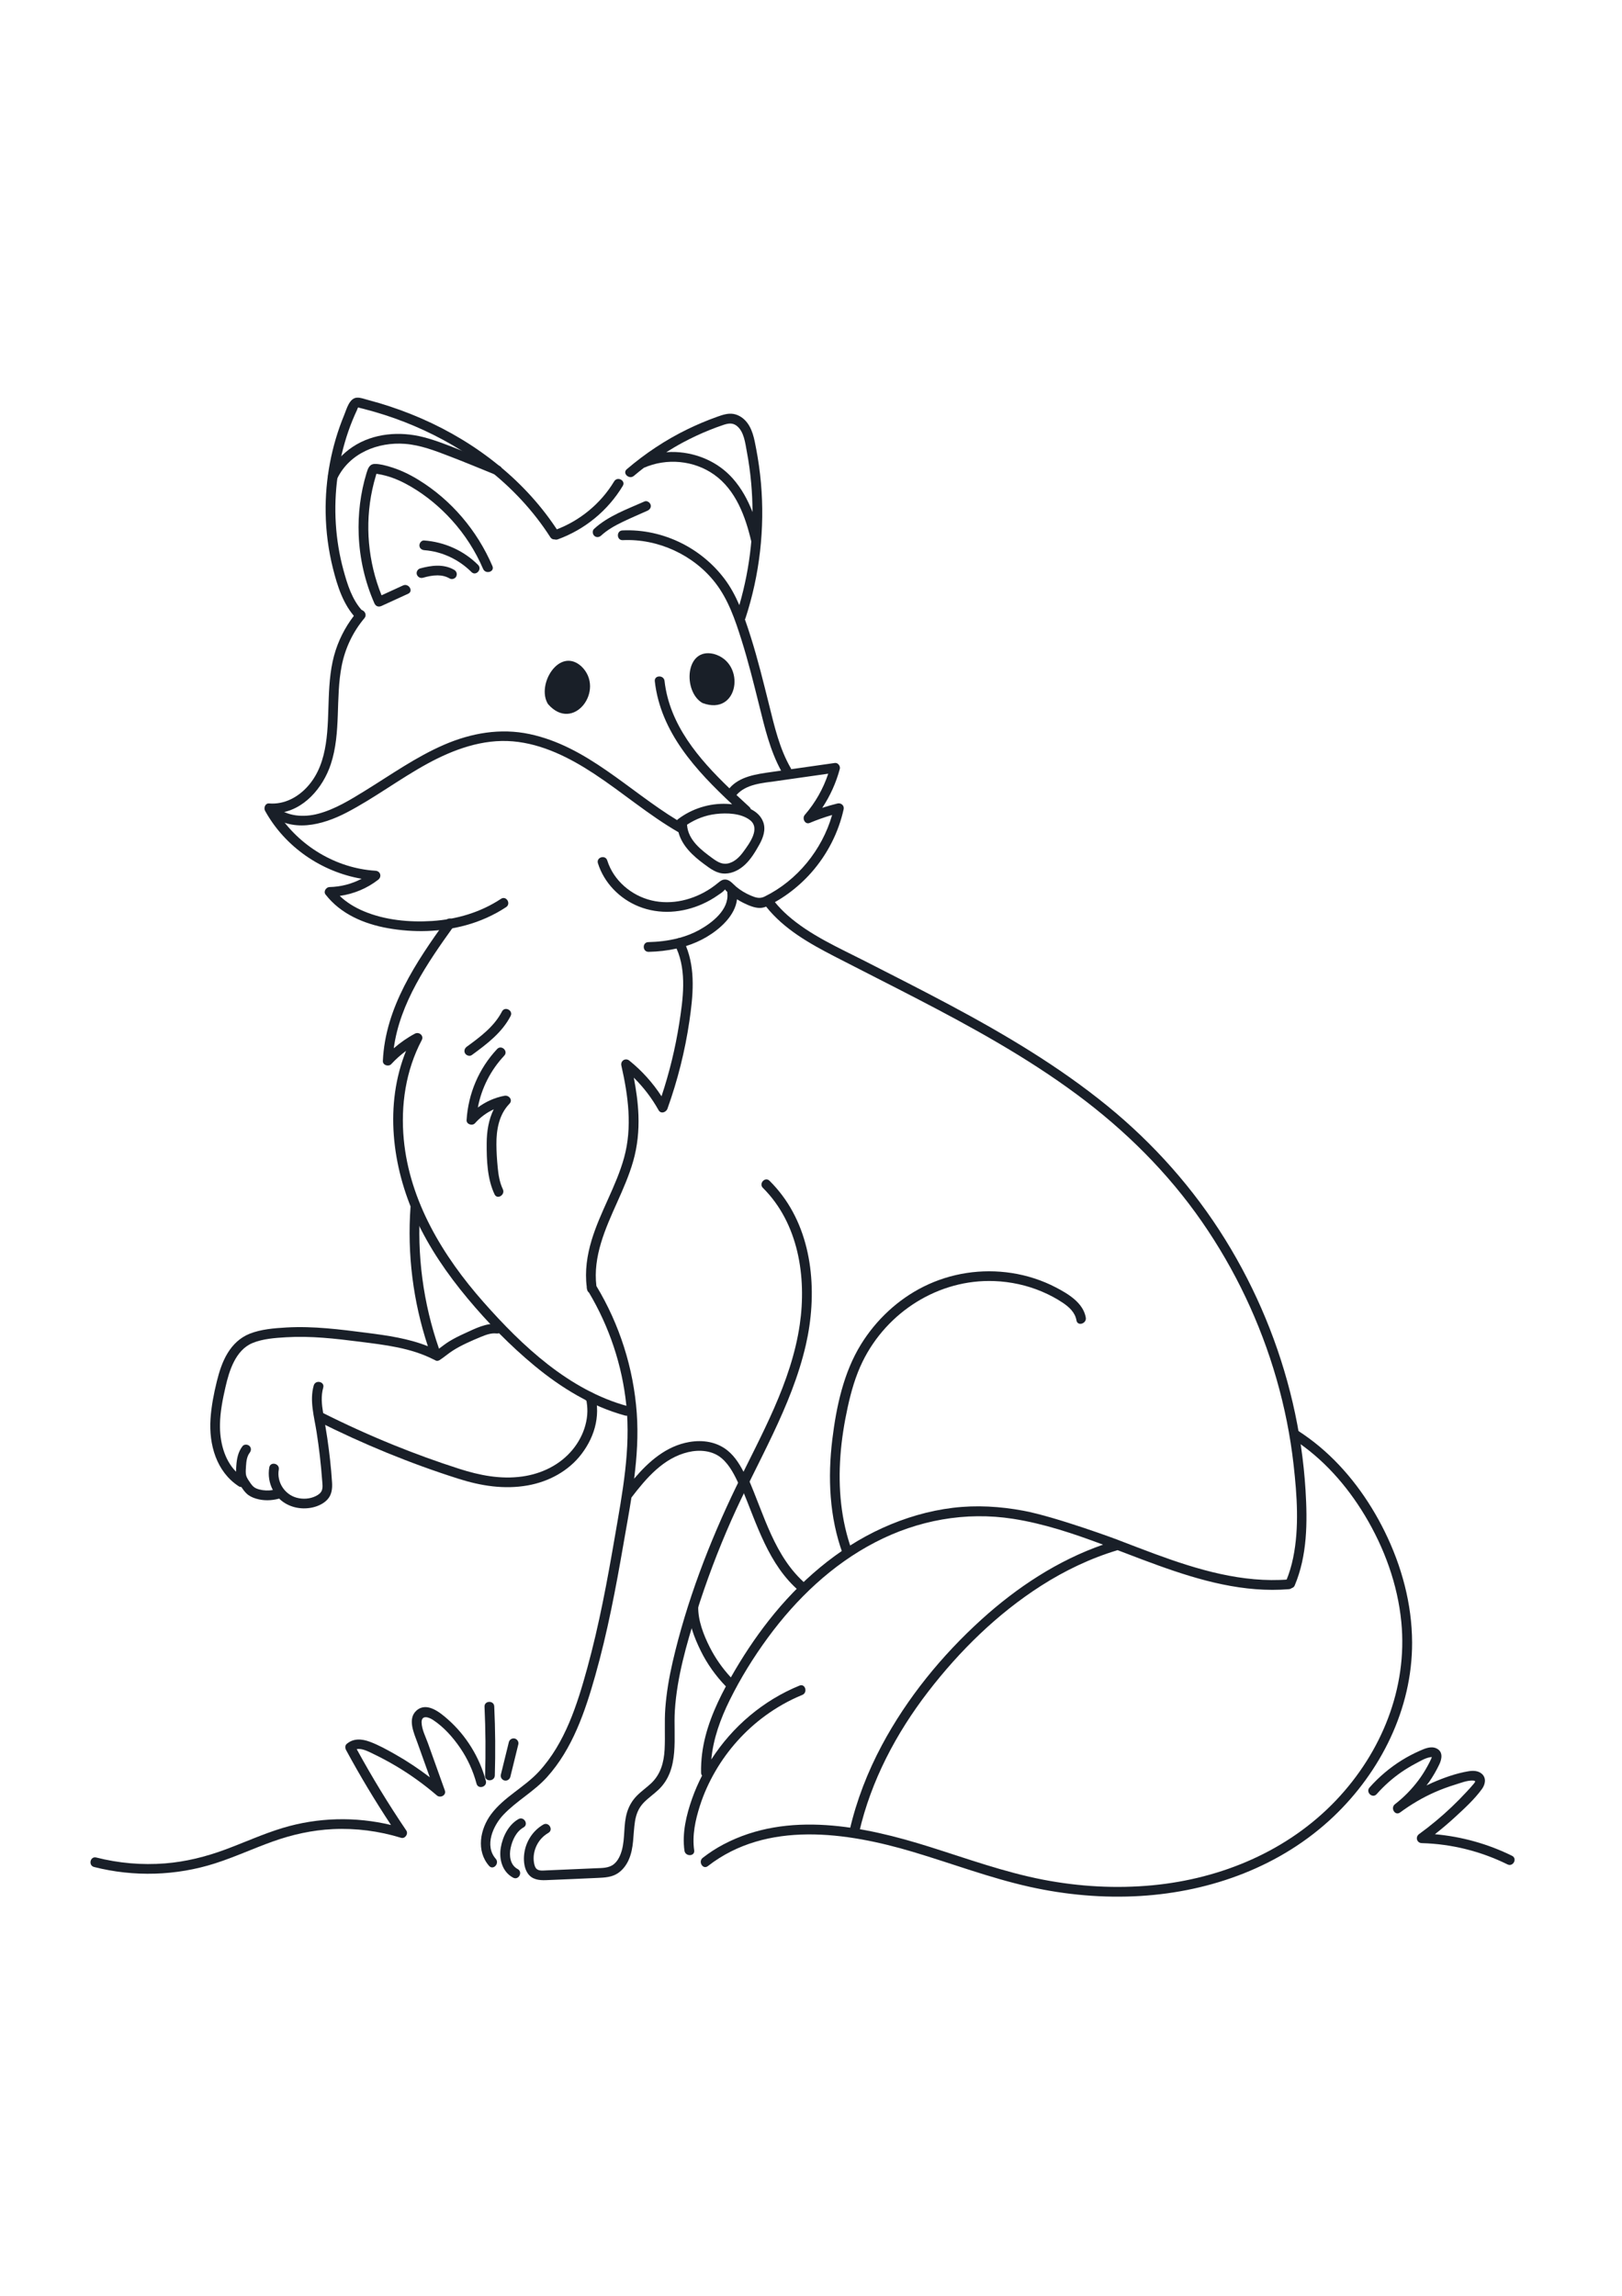 <?xml version="1.0" encoding="utf-8"?>
<!-- Generator: Adobe Illustrator 27.5.0, SVG Export Plug-In . SVG Version: 6.00 Build 0)  -->
<svg xmlns="http://www.w3.org/2000/svg" xmlns:xlink="http://www.w3.org/1999/xlink" viewBox="0 0 500 500" width="595" height="842" preserveAspectRatio="xMidYMid meet" data-scaled="true">
<g id="BACKGROUND">
	<rect style="fill:#FFFFFF;" width="500" height="500"/>
</g>
<g id="OBJECTS">
	<g>
		<path style="fill:#191F28;" d="M154.443,173.226c-6.315,4.172-13.689,6.344-21.213,6.83c-7.044,0.455-14.603-0.254-21.154-3.031
			c-2.696-1.143-5.242-2.675-7.35-4.696c4.296-0.611,8.403-2.298,11.848-4.98c1.203-0.937,0.712-2.681-0.838-2.777
			c-12.15-0.754-23.522-7.616-30.107-17.777c7.942-0.722,13.939-7.764,16.347-15.064c3.237-9.815,1.379-20.33,3.36-30.345
			c1.069-5.406,3.448-10.428,6.999-14.646c1.239-1.471-0.947-3.526-2.194-2.046c-2.961,3.516-5.217,7.519-6.653,11.887
			c-1.563,4.753-1.95,9.791-2.15,14.76c-0.365,9.046,0.046,19.735-6.301,27.02c-3.06,3.512-7.351,5.861-12.096,5.467
			c-1.201-0.1-1.714,1.401-1.226,2.285c6.129,11.093,17.366,18.812,29.765,20.932c-3.047,1.592-6.403,2.482-9.911,2.554
			c-1.042,0.021-1.931,1.373-1.226,2.285c4.67,6.037,11.88,9.08,19.231,10.391c7.919,1.412,16.24,1.218,24.016-0.905
			c4.399-1.201,8.618-3.072,12.424-5.587C157.625,174.718,156.056,172.16,154.443,173.226z"/>
		<path style="fill:#191F28;" d="M402.445,355.46c-0.557-9.076-1.899-18.111-3.96-26.967c-4.125-17.724-11.202-34.783-20.785-50.251
			c-9.724-15.695-22.074-29.575-36.38-41.23c-14.992-12.213-31.704-22.1-48.726-31.183c-8.576-4.576-17.251-8.962-25.908-13.381
			c-8.186-4.178-17.019-8.03-23.956-14.187c-1.394-1.237-2.688-2.575-3.861-4.018c0.017-0.01,0.035-0.02,0.053-0.03
			c1.408-0.791,2.769-1.667,4.074-2.619c2.617-1.911,5.036-4.103,7.174-6.539c4.857-5.537,8.311-12.248,9.893-19.446
			c0.251-1.141-0.812-2.032-1.895-1.767c-1.588,0.389-3.156,0.84-4.704,1.35c2.433-3.675,4.268-7.714,5.416-12.007
			c0.23-0.862-0.569-1.963-1.516-1.829l-13.458,1.915c-0.034-0.103-0.081-0.207-0.141-0.311c-3.466-5.994-5.017-12.819-6.679-19.475
			c-1.754-7.023-3.474-14.062-5.657-20.968c-0.568-1.795-1.158-3.605-1.797-5.401c0.065-0.106,0.122-0.221,0.165-0.352
			c4.379-13.396,6.016-27.684,4.77-41.724c-0.31-3.49-0.801-6.965-1.455-10.407c-0.591-3.111-1.145-6.546-3.452-8.904
			c-0.939-0.96-2.187-1.692-3.516-1.931c-1.749-0.315-3.454,0.293-5.078,0.869c-3.113,1.104-6.162,2.393-9.134,3.836
			c-6.754,3.281-13.015,7.454-18.722,12.325c-1.466,1.251,0.74,3.287,2.194,2.046c1.004-0.857,2.038-1.679,3.082-2.488
			c6.983-3.062,15.402-2.325,21.656,2.112c6.68,4.74,9.662,12.923,11.45,20.595c-0.049,0.556-0.096,1.112-0.154,1.667
			c-0.639,6.078-1.83,12.083-3.53,17.949c-1.242-2.868-2.71-5.625-4.595-8.116c-3.459-4.572-7.965-8.318-13.083-10.903
			c-5.667-2.862-12.014-4.298-18.363-4c-1.93,0.091-1.828,3.089,0.105,2.998c10.88-0.511,21.881,4.554,28.559,13.182
			c3.976,5.137,6.087,11.383,8.023,17.509c2.11,6.675,3.788,13.475,5.482,20.265c1.709,6.851,3.331,13.835,6.739,20.073
			l-3.061,0.436c-4.539,0.646-9.73,1.331-12.87,5.014c-9.515-9.148-18.467-19.607-19.995-33.09
			c-0.216-1.909-3.216-1.817-2.998,0.105c1.784,15.742,12.717,27.503,23.831,37.897c-0.554-0.057-1.096-0.096-1.613-0.118
			c-5.385-0.235-10.851,1.489-15.126,4.764c-0.093,0.071-0.168,0.151-0.238,0.231c-14.981-9.108-27.764-22.747-45.456-26.504
			c-8.967-1.904-17.957-0.332-26.293,3.264c-8.708,3.756-16.43,9.269-24.469,14.221c-4.505,2.775-9.205,5.68-14.36,7.058
			c-4.511,1.206-9.704,0.899-13.304-2.363c-1.43-1.295-3.48,0.895-2.046,2.194c6.913,6.263,16.638,3.684,24.027-0.163
			c8.631-4.492,16.409-10.426,24.946-15.083c8.046-4.389,17.054-7.684,26.356-6.886c9.079,0.779,17.503,5.046,25.008,9.973
			c8.828,5.796,16.85,12.756,26.027,18.03c0.001,0,0.001,0,0.001,0.001c1.088,4.154,4.432,7.267,7.876,9.8
			c1.999,1.469,3.961,3.016,6.574,2.946c2.314-0.062,4.452-1.221,6.103-2.781c1.817-1.717,3.191-4.012,4.396-6.183
			c1.145-2.063,2.039-4.542,1.191-6.882c-0.681-1.88-2.108-3.153-3.835-4.009c-0.069-0.228-0.199-0.452-0.419-0.653
			c-1.323-1.214-2.664-2.447-4.004-3.702c2.953-3.4,8.083-3.698,12.268-4.294c5.339-0.76,10.678-1.52,16.017-2.279
			c-1.551,4.668-4.003,8.984-7.237,12.715c-0.892,1.029,0.067,3.076,1.528,2.46c2.257-0.952,4.56-1.765,6.907-2.445
			c-3.098,10.753-10.727,20.172-20.806,25.14c-1.518,0.748-2.758,0.335-4.266-0.305c-1.62-0.688-3.148-1.593-4.498-2.725
			c-1.048-0.879-2.04-2.306-3.566-2.219c-0.801,0.045-1.379,0.507-1.97,0.991c-0.733,0.6-1.481,1.173-2.269,1.701
			c-5.316,3.557-12.037,5.263-18.339,3.737c-6.223-1.507-11.669-6.138-13.605-12.309c-0.579-1.845-3.452-0.982-2.874,0.862
			c1.899,6.054,6.694,10.943,12.55,13.306c6.404,2.583,13.54,2.036,19.77-0.789c1.6-0.725,3.132-1.586,4.571-2.595
			c0.68-0.477,1.534-0.979,2.081-1.606c0.283-0.325,0.128-0.328,0.408,0.021c0.146,0.182,0.324,0.351,0.51,0.513
			c-0.012,0.111-0.014,0.229,0,0.356c0.563,5.088-4.664,9.144-8.615,11.335c-1.928,1.068-3.969,1.856-6.071,2.437
			c-0.23,0-0.461,0.064-0.675,0.173c-2.933,0.742-5.973,1.09-9,1.156c-1.934,0.042-1.828,3.04,0.105,2.998
			c2.889-0.063,5.787-0.383,8.607-1.013c3.171,7.163,1.989,15.634,0.814,23.123c-1.193,7.607-3.027,15.101-5.452,22.406
			c-2.705-4.155-6.047-7.879-9.918-10.992c-1.176-0.946-2.796,0.045-2.46,1.528c2.109,9.313,3.424,18.987,0.85,28.348
			c-2.426,8.825-7.375,16.702-10.017,25.458c-1.405,4.657-2.13,9.564-1.502,14.408c-0.029,0.213-0.007,0.438,0.081,0.67
			c0.004,0.023,0.005,0.045,0.008,0.068c0.072,0.453,0.302,0.789,0.602,1.017c6.265,10.538,10.236,22.405,11.498,34.607
			c1.413,13.668-1.2,27.102-3.507,40.52c-2.34,13.61-4.849,27.216-8.511,40.542c-3.096,11.267-6.832,23.168-14.919,31.941
			c-4.46,4.839-10.741,7.807-14.709,13.109c-3.44,4.597-4.694,11.342-0.648,15.959c1.271,1.451,3.308-0.754,2.046-2.194
			c-3.563-4.065-0.8-10.229,2.365-13.564c4.08-4.299,9.41-7.139,13.408-11.559c7.901-8.737,11.785-20.278,14.93-31.41
			c3.736-13.222,6.292-26.738,8.636-40.265c0.836-4.824,1.733-9.669,2.495-14.532c4.57-5.966,9.853-12.194,17.492-13.994
			c3.492-0.823,7.482-0.52,10.308,1.879c2.591,2.199,4.083,5.409,5.508,8.421c0.165,0.35,0.401,0.561,0.664,0.668
			c4.721,11.298,8.223,23.734,17.86,31.942c1.465,1.248,3.519-0.939,2.046-2.194c-9.841-8.381-12.967-21.47-17.985-32.831
			c-0.184-0.417-0.49-0.682-0.835-0.826c-1.393-2.827-3.015-5.633-5.496-7.609c-3.328-2.65-7.593-3.277-11.708-2.57
			c-7.09,1.218-12.49,5.975-17.021,11.303c0.855-6.712,1.299-13.457,0.808-20.23c-1.002-13.804-5.295-27.298-12.443-39.147
			c-1.111-9.103,2.771-17.71,6.421-25.842c1.852-4.127,3.684-8.291,4.928-12.65c1.306-4.576,1.783-9.335,1.614-14.085
			c-0.14-3.911-0.69-7.792-1.431-11.635c2.998,2.958,5.561,6.311,7.634,10.018c0.707,1.265,2.337,0.673,2.742-0.456
			c3.132-8.747,5.412-17.788,6.758-26.982c1.122-7.665,1.94-15.836-1.044-23.134c2.228-0.701,4.381-1.634,6.411-2.841
			c4.091-2.434,8.748-6.559,9.315-11.579c0.626,0.398,1.269,0.769,1.932,1.094c1.532,0.75,3.411,1.597,5.152,1.578
			c0.64-0.007,1.273-0.168,1.89-0.406c5.505,6.946,13.33,11.335,21.101,15.354c8.491,4.391,17.037,8.674,25.522,13.076
			c16.979,8.808,33.833,18.085,49.225,29.501c14.808,10.982,27.947,23.973,38.47,39.143c10.234,14.754,18.023,31.168,22.988,48.423
			c2.501,8.691,4.291,17.583,5.296,26.572c1.048,9.379,1.771,19.294-0.139,28.602c-0.501,2.442-1.206,4.831-2.171,7.13
			c-0.741,1.765,1.91,3.175,2.659,1.39C403.005,375.562,403.05,365.332,402.445,355.46z M225.887,43.683
			c-4.455-5.035-10.907-7.864-17.586-8.151c-0.971-0.042-1.944-0.021-2.914,0.053c1.648-1.033,3.318-2.03,5.031-2.949
			c2.684-1.44,5.442-2.735,8.268-3.87c1.409-0.565,2.834-1.104,4.275-1.583c1.467-0.488,2.796-0.75,4.105,0.243
			c2.323,1.764,2.666,5.42,3.169,8.069c0.607,3.192,1.044,6.414,1.331,9.65c0.262,2.95,0.393,5.915,0.403,8.88
			C230.508,50.275,228.58,46.726,225.887,43.683z M231.155,148.937c3.377,2.576-0.16,7.247-1.975,9.744
			c-1.088,1.496-2.443,2.913-4.245,3.502c-2.04,0.667-3.557-0.195-5.182-1.373c-3.544-2.569-7.68-5.683-7.968-10.427
			c2.677-1.765,5.722-2.932,8.927-3.299C224.018,146.705,228.384,146.823,231.155,148.937z"/>
		<path style="fill:#191F28;" d="M189.318,44.574c-4.151,6.883-10.667,12.242-18.221,14.988c-1.811,0.658-0.955,3.535,0.862,2.874
			c8.344-3.034,15.434-8.869,20.018-16.472C192.974,44.311,190.314,42.923,189.318,44.574z"/>
		<path style="fill:#191F28;" d="M200.556,51.762c-0.209-0.698-1.124-1.338-1.868-1.006c-5.349,2.385-11.201,4.434-15.571,8.472
			c-0.596,0.551-0.487,1.597,0.074,2.12c0.63,0.588,1.523,0.478,2.12-0.074c1.894-1.75,4.171-3.025,6.48-4.144
			c2.552-1.237,5.169-2.346,7.758-3.501C200.289,53.3,200.809,52.607,200.556,51.762z"/>
		<path style="fill:#191F28;" d="M172.199,60.206c-10.066-15.701-25.272-27.591-42.278-35.006
			c-4.275-1.864-8.671-3.463-13.143-4.787c-1.116-0.33-2.237-0.643-3.363-0.939c-1.053-0.276-2.261-0.76-3.364-0.701
			c-2.375,0.127-3.205,3.54-3.945,5.331c-3.946,9.545-5.885,19.875-5.719,30.201c0.092,5.727,0.841,11.457,2.23,17.013
			c1.366,5.465,3.162,11.207,7.095,15.398c1.322,1.409,3.362-0.791,2.046-2.194c-3.214-3.425-4.676-8.171-5.885-12.606
			c-1.271-4.664-2.054-9.445-2.353-14.269c-0.598-9.64,0.707-19.354,3.854-28.488c0.777-2.255,1.685-4.465,2.696-6.625
			c0.094-0.201,0.171-0.6,0.345-0.72c0.227-0.156-0.096-0.021,0.275,0.066c0.503,0.117,1.004,0.247,1.504,0.375
			c1.064,0.273,2.125,0.562,3.181,0.867c4.235,1.222,8.391,2.696,12.444,4.429c7.893,3.374,15.421,7.68,22.204,12.95
			c7.67,5.959,14.375,13.092,19.621,21.276C170.685,63.404,173.242,61.833,172.199,60.206z"/>
		<path style="fill:#191F28;" d="M147.372,70.316c-4.446-4.447-10.388-7.07-16.64-7.532c-0.809-0.06-1.473,0.804-1.447,1.552
			c0.031,0.883,0.741,1.387,1.551,1.447c5.453,0.403,10.636,2.875,14.489,6.728C146.692,73.877,148.736,71.68,147.372,70.316z"/>
		<path style="fill:#191F28;" d="M140.01,71.846c-3.221-1.89-7.072-1.393-10.503-0.441c-0.757,0.21-1.268,1.114-1.006,1.868
			c0.271,0.782,1.06,1.23,1.868,1.006c1.534-0.425,2.941-0.744,4.53-0.739c1.307,0.004,2.553,0.281,3.722,0.966
			c0.678,0.397,1.693,0.074,2.025-0.635C141.003,73.105,140.736,72.272,140.01,71.846z"/>
		<path style="fill:#191F28;" d="M151.798,70.687c-4.702-10.964-12.673-20.389-22.869-26.631c-2.707-1.657-5.59-3.039-8.637-3.949
			c-1.448-0.433-3.091-0.887-4.616-0.909c-1.787-0.026-2.235,1.321-2.689,2.808c-1.875,6.15-2.668,12.651-2.414,19.073
			c0.286,7.235,1.912,14.405,4.823,21.035c0.424,0.966,1.267,1.285,2.223,0.847c2.73-1.251,5.46-2.502,8.19-3.753
			c1.754-0.804,0.162-3.351-1.572-2.556c-2.206,1.011-4.413,2.022-6.619,3.033c-4.153-10.298-5.201-21.722-2.854-32.598
			c0.306-1.418,0.669-2.824,1.086-4.213c0.052-0.171,0.101-0.429,0.17-0.632c0.151,0.021,0.302,0.042,0.452,0.067
			c0.783,0.126,1.559,0.292,2.327,0.492c2.822,0.738,5.484,1.992,7.992,3.466c4.643,2.728,8.832,6.229,12.447,10.213
			c4.024,4.434,7.324,9.565,9.685,15.068C149.677,73.307,152.558,72.46,151.798,70.687z"/>
		<path style="fill:#191F28;" d="M153.859,39.761c-3.94-1.6-7.873-3.22-11.83-4.778c-3.773-1.485-7.59-3.041-11.524-4.048
			c-7.26-1.859-15.383-1.232-21.741,2.969c-3.176,2.099-5.804,4.974-7.47,8.405c-0.841,1.732,1.813,3.133,2.66,1.39
			c3.808-7.84,12.527-11.33,20.896-10.688c4.769,0.366,9.3,2.128,13.725,3.829c4.659,1.79,9.271,3.704,13.896,5.582
			C154.241,43.14,155.653,40.489,153.859,39.761z"/>
		<path style="fill:#191F28;" d="M193.352,329.55c-17.922-4.913-32.346-18.488-44.347-32.081
			c-12.444-14.094-22.745-31.036-24.54-50.115c-0.987-10.499,0.599-21.222,5.551-30.603c0.722-1.368-0.851-2.646-2.116-1.973
			c-2.345,1.249-4.516,2.779-6.518,4.51c1.88-13.968,10.334-26.251,18.386-37.472c0.476-0.663,0.567-1.51-0.074-2.12
			c-0.529-0.504-1.648-0.584-2.12,0.074c-9.292,12.949-18.814,26.96-19.552,43.419c-0.06,1.33,1.761,1.877,2.596,0.971
			c1.396-1.516,2.923-2.867,4.553-4.083c-6.693,16.572-4.366,35.631,2.992,51.697c4.101,8.954,9.717,17.111,16.014,24.652
			c6.226,7.456,13.103,14.513,20.595,20.705c8.254,6.822,17.527,12.496,27.919,15.345
			C194.555,332.987,195.214,330.06,193.352,329.55z"/>
		<path style="fill:#191F28;" d="M241.121,264.6c-1.19-1.583-2.492-3.078-3.896-4.474c-1.37-1.362-3.415,0.834-2.046,2.194
			c10.938,10.868,13.516,27.44,11.353,42.17c-2.628,17.898-11.882,33.94-19.635,49.992c-8.297,17.177-15.251,35.339-19.55,53.953
			c-1.086,4.702-1.897,9.465-2.258,14.28c-0.318,4.237,0.012,8.475-0.219,12.711c-0.216,3.977-1.235,7.687-4.231,10.462
			c-1.433,1.328-3.054,2.447-4.414,3.856c-1.372,1.422-2.336,3.094-2.918,4.98c-1.171,3.793-0.564,7.859-1.601,11.675
			c-0.429,1.577-1.155,3.233-2.442,4.301c-1.566,1.299-3.68,1.211-5.599,1.294c-5.076,0.219-10.151,0.447-15.227,0.658
			c-0.881,0.037-2.038,0.205-2.824-0.301c-0.688-0.443-0.908-1.425-1.025-2.176c-0.281-1.805,0.076-3.684,0.891-5.307
			c0.804-1.601,2.015-2.873,3.56-3.774c1.672-0.974,0.095-3.527-1.572-2.556c-3.439,2.004-5.641,5.664-5.933,9.619
			c-0.135,1.83,0.112,3.955,1.2,5.487c1.316,1.854,3.448,2.095,5.557,2.016c5.326-0.198,10.651-0.458,15.976-0.69
			c2.115-0.092,4.283-0.205,6.115-1.389c1.502-0.971,2.634-2.454,3.371-4.068c1.749-3.825,1.342-7.932,1.992-11.979
			c0.354-2.201,1.11-4.123,2.672-5.744c1.402-1.455,3.085-2.6,4.552-3.984c6.691-6.312,4.534-16.279,5.066-24.483
			c0.663-10.241,3.571-20.292,6.635-30.036c3.054-9.715,6.655-19.252,10.778-28.564c7.909-17.861,18.559-34.822,22.969-54.046
			C251.929,295.38,250.839,277.526,241.121,264.6z"/>
		<path style="fill:#191F28;" d="M159.809,456.848c-3.075,1.757-4.85,5.37-5.43,8.759c-0.608,3.553,0.429,7.489,3.799,9.287
			c1.702,0.908,3.098-1.748,1.39-2.66c-2.34-1.249-2.667-4.17-2.154-6.518c0.535-2.448,1.714-5.024,3.968-6.311
			C163.061,458.444,161.482,455.892,159.809,456.848z"/>
		<path style="fill:#191F28;" d="M184.03,329.837c-0.096-1.542-0.154-3.834-1.772-4.574c-1.7-0.778-3.068,1.709-1.515,2.586
			c0.04,0.155,0.081,0.31,0.107,0.468c0.066,0.355,0.106,0.717,0.14,1.077c0.057,0.606,0.081,1.214,0.074,1.822
			c-0.016,1.454-0.251,2.894-0.633,4.295c-0.739,2.711-2.115,5.27-3.893,7.439c-3.882,4.735-9.564,7.482-15.578,8.314
			c-6.638,0.919-13.06-0.348-19.372-2.367c-6.823-2.182-13.56-4.635-20.199-7.324c-7.494-3.036-14.859-6.383-22.082-10.017
			c-1.721-0.866-3.121,1.789-1.39,2.66c13.983,7.034,28.526,13.023,43.452,17.749c6.94,2.197,14.073,3.328,21.312,2.04
			c6.49-1.154,12.617-4.432,16.628-9.742c2.087-2.763,3.652-5.929,4.346-9.336C183.994,333.263,184.136,331.534,184.03,329.837z"/>
		<path style="fill:#191F28;" d="M153.672,304.25c-3.74-0.431-7.242,1.452-10.552,2.956c-1.593,0.724-3.165,1.502-4.657,2.418
			c-1.099,0.675-2.101,1.48-3.135,2.243c-4.887-14.04-6.858-28.95-5.78-43.788c0.14-1.926-2.859-1.804-2.998,0.105
			c-1.054,14.493,0.785,29.139,5.349,42.926c-5.972-2.386-12.414-3.303-18.785-4.12c-8.199-1.051-16.48-2.125-24.762-1.657
			c-3.76,0.213-7.906,0.529-11.433,1.944c-2.927,1.174-5.164,3.331-6.785,6.006c-1.606,2.652-2.563,5.693-3.301,8.687
			c-0.936,3.797-1.687,7.672-1.944,11.578c-0.517,7.835,1.799,16.22,8.685,20.709c0.284,0.185,0.56,0.25,0.814,0.234
			c0.481,0.718,0.998,1.435,1.62,2.024c0.828,0.785,1.864,1.254,2.945,1.577c2.253,0.673,4.697,0.618,6.957,0.021
			c0.053-0.014,0.095-0.036,0.144-0.054c0.052,0.051,0.096,0.109,0.149,0.159c2.675,2.512,6.537,3.359,10.076,2.594
			c1.718-0.372,3.517-1.192,4.705-2.522c1.312-1.47,1.488-3.354,1.369-5.24c-0.288-4.574-0.812-9.142-1.473-13.677
			c-0.377-2.587-0.844-5.156-1.276-7.733c-0.436-2.597-0.697-5.208,0.033-7.775c0.528-1.858-2.4-2.515-2.927-0.659
			c-1.341,4.717,0.148,9.659,0.883,14.356c0.774,4.944,1.35,9.921,1.714,14.913c0.074,1.018,0.286,2.243-0.156,3.207
			c-0.343,0.75-1.068,1.241-1.782,1.599c-1.806,0.904-3.962,1.041-5.898,0.523c-3.758-1.004-6.213-4.853-5.535-8.687
			c0.335-1.894-2.59-2.568-2.927-0.659c-0.423,2.393-0.012,4.851,1.098,6.967c-1.378,0.229-2.78,0.188-4.146-0.165
			c-0.698-0.18-1.377-0.437-1.908-0.94c-0.569-0.539-1-1.229-1.428-1.88c-0.409-0.623-0.763-1.243-0.837-1.997
			c-0.078-0.803-0.002-1.634,0.048-2.437c0.085-1.366,0.257-2.933,1.121-4.051c0.496-0.641,0.558-1.531-0.074-2.12
			c-0.551-0.514-1.622-0.571-2.12,0.074c-1.361,1.76-1.76,3.807-1.911,5.981c-0.044,0.625-0.089,1.263-0.088,1.897
			c-3.721-3.762-5.052-9.454-4.953-14.656c0.073-3.87,0.836-7.706,1.701-11.466c0.613-2.665,1.353-5.325,2.601-7.77
			c1.254-2.459,3.066-4.654,5.666-5.746c3.204-1.345,7.005-1.599,10.438-1.806c7.556-0.456,15.102,0.411,22.587,1.362
			c7.81,0.992,15.859,1.879,22.956,5.535c0.052,0.027,0.108,0.033,0.162,0.052c0.428,0.343,1.024,0.454,1.628,0.068
			c1.362-0.87,2.57-1.955,3.928-2.833c1.377-0.891,2.833-1.653,4.315-2.353c1.474-0.696,2.975-1.346,4.484-1.962
			c1.484-0.605,3.101-1.226,4.733-1.038c0.803,0.092,1.602-0.284,1.793-1.134C154.969,305.318,154.481,304.343,153.672,304.25z"/>
		<path style="fill:#191F28;" d="M154.738,207.951c-2.387,4.632-6.703,7.823-10.864,10.864c-0.653,0.477-0.941,1.336-0.492,2.064
			c0.399,0.648,1.407,0.973,2.064,0.492c4.575-3.344,9.297-6.88,11.952-12.031C158.28,207.627,155.625,206.229,154.738,207.951z"/>
		<path style="fill:#191F28;" d="M155.52,233.92c-2.994,0.558-5.796,1.822-8.218,3.622c1.118-5.964,3.963-11.544,8.138-15.98
			c1.323-1.406-0.869-3.454-2.194-2.046c-5.616,5.969-8.907,13.727-9.416,21.893c-0.082,1.32,1.78,1.889,2.596,0.971
			c1.64-1.844,3.591-3.277,5.77-4.27c-1.595,3.183-2.152,6.855-2.17,10.447c-0.027,5.192,0.17,10.978,2.426,15.74
			c0.827,1.745,3.374,0.155,2.556-1.572c-0.999-2.109-1.374-4.441-1.59-6.745c-0.22-2.342-0.38-4.707-0.394-7.06
			c-0.027-4.498,0.776-9.196,4.023-12.539C158.172,235.223,156.882,233.667,155.52,233.92z"/>
		<path style="fill:#191F28;" d="M334.706,302.28c-0.785-4.55-5.411-7.303-9.165-9.266c-4.258-2.226-8.917-3.733-13.664-4.463
			c-9.27-1.425-18.783,0.007-27.179,4.195c-7.922,3.952-14.626,10.243-19.273,17.759c-5.396,8.727-7.623,19.247-8.852,29.317
			c-1.44,11.798-0.909,23.952,3.194,35.199c0.66,1.81,3.537,0.954,2.874-0.862c-3.42-9.372-4.296-19.385-3.572-29.291
			c0.368-5.034,1.166-10.038,2.243-14.968c1.054-4.825,2.414-9.611,4.593-14.059c7.507-15.327,23.454-25.467,40.622-24.812
			c5.021,0.192,10.056,1.283,14.682,3.252c2.233,0.95,4.411,2.09,6.426,3.444c1.969,1.323,3.777,2.986,4.196,5.417
			C332.16,305.044,335.03,304.16,334.706,302.28z"/>
		<path style="fill:#191F28;" d="M179.197,101.565c-6.795-6.105-13.959,5.683-10.279,11.628
			C176.769,122.255,186.772,108.775,179.197,101.565z"/>
		<path style="fill:#191F28;" d="M220.017,97.754c-8.886-2.116-9.547,11.662-3.473,15.126
			C227.77,117.089,230.116,100.467,220.017,97.754z"/>
		<path style="fill:#191F28;" d="M426.833,368.188c-4.879-9.893-11.614-19.076-20.1-26.176c-2.091-1.749-4.294-3.36-6.579-4.845
			c-1.616-1.05-3,1.613-1.39,2.66c9.082,5.903,16.396,14.192,21.959,23.429c6.01,9.978,10.127,21.254,11.255,32.884
			c1.976,20.381-6.139,40.172-20.089,54.867c-14.822,15.615-35.337,24.206-56.591,26.23c-11.247,1.071-22.625,0.423-33.712-1.716
			c-11.948-2.306-23.407-6.473-34.986-10.115c-20.308-6.388-43.683-11.243-63.574-0.77c-2.253,1.186-4.386,2.575-6.395,4.139
			c-1.509,1.175,0.05,3.741,1.572,2.556c18.135-14.121,42.837-10.466,63.278-4.368c11.965,3.57,23.682,8.023,35.889,10.745
			c11.186,2.494,22.754,3.521,34.2,2.826c21.904-1.331,43.386-9.177,59.445-24.414c14.636-13.887,24.337-33.288,24.282-53.678
			C435.266,390.552,432.074,378.813,426.833,368.188z"/>
		<path style="fill:#191F28;" d="M397.215,382.991c-14.208,1.128-28.023-3.009-41.208-7.866c-3.523-1.298-7.036-2.657-10.557-4.003
			c-0.195-0.148-19.911-7.441-29.997-9.32c-7.136-1.33-14.442-1.773-21.661-0.899c-7.544,0.913-14.852,3.084-21.763,6.222
			c-13.911,6.316-25.684,16.58-35.069,28.532c-4.335,5.521-8.209,11.41-11.666,17.52c-2.602-2.807-4.808-5.948-6.532-9.372
			c-1.88-3.734-3.613-8.181-3.528-12.414c0.039-1.934-2.959-1.821-2.998,0.105c-0.094,4.638,1.776,9.425,3.794,13.529
			c1.978,4.023,4.616,7.691,7.725,10.916c-3.469,6.478-6.403,13.421-7.324,20.748c-0.244,1.945-0.355,3.9-0.316,5.861
			c0.007,0.368,0.123,0.661,0.304,0.883c-1.164,2.277-2.199,4.624-3.055,7.048c-1.799,5.093-3.144,10.68-2.373,16.097
			c0.27,1.894,3.271,1.808,2.998-0.105c-0.663-4.655,0.356-9.323,1.77-13.751c1.182-3.703,2.805-7.266,4.756-10.627
			c3.865-6.658,9.136-12.548,15.353-17.093c3.54-2.587,7.378-4.767,11.438-6.425c1.776-0.725,0.926-3.604-0.862-2.874
			c-11.2,4.572-20.702,12.663-27.178,22.767c0.593-6.405,2.834-12.558,5.686-18.323c3.327-6.726,7.326-13.192,11.766-19.238
			c8.799-11.98,19.769-22.468,33.032-29.356c13.14-6.825,27.866-9.54,42.526-7.254c9.556,1.49,18.71,4.583,27.752,7.964
			c-13.987,4.874-26.558,13.168-37.507,23.095c-12.197,11.058-22.897,24.163-30.669,38.705c-4.404,8.24-7.819,17.021-9.922,26.13
			c-0.434,1.881,2.492,2.546,2.927,0.659c3.65-15.809,11.363-30.415,21.217-43.223c9.709-12.619,21.383-24.078,34.827-32.68
			c7.349-4.702,15.248-8.477,23.608-10.989c2.557,0.976,5.108,1.958,7.661,2.916c12.85,4.822,26.162,9.304,40.043,9.32
			c1.705,0.002,3.407-0.071,5.106-0.206C399.241,385.837,399.145,382.838,397.215,382.991z"/>
	</g>
	<g>
		<path style="fill:#191F28;" d="M149.771,445.062c-1.948-7.264-6.034-13.932-11.673-18.92c-2.407-2.129-6.515-5.545-9.682-2.777
			c-2.931,2.561-0.764,7.075,0.282,9.996c1.265,3.532,2.529,7.064,3.794,10.595c-3.397-2.595-6.958-4.975-10.68-7.078
			c-2.514-1.42-5.118-2.878-7.832-3.879c-2.469-0.911-5.051-1.113-7.142,0.706c-0.511,0.444-0.472,1.27-0.181,1.809
			c4.278,7.92,8.921,15.634,13.875,23.148c-10.961-2.639-22.576-2.353-33.386,0.909c-6.058,1.828-11.818,4.478-17.745,6.667
			c-5.986,2.211-12.139,3.754-18.512,4.258c-7.132,0.564-14.285-0.059-21.217-1.816c-1.872-0.475-2.534,2.452-0.659,2.927
			c12.252,3.106,25.281,2.728,37.321-1.131c6.024-1.931,11.775-4.597,17.729-6.723c5.997-2.142,12.171-3.519,18.543-3.822
			c7.119-0.339,14.222,0.585,21.032,2.678c1.228,0.377,2.307-1.217,1.608-2.25c-5.494-8.107-10.584-16.478-15.281-25.07
			c1.595-0.366,3.749,0.807,4.989,1.4c2.385,1.14,4.72,2.385,6.996,3.73c4.506,2.662,8.749,5.723,12.722,9.129
			c1.067,0.915,2.987-0.055,2.46-1.528c-1.74-4.86-3.48-9.721-5.221-14.582c-0.713-1.993-1.909-4.243-1.945-6.401
			c-0.039-2.315,2.113-1.677,3.502-0.769c3.317,2.168,6.188,5.404,8.401,8.654c2.292,3.366,3.976,7.067,5.03,11
			C147.399,447.794,150.271,446.925,149.771,445.062z"/>
		<path style="fill:#191F28;" d="M152.356,422.113c-0.09-1.93-3.088-1.828-2.998,0.105c0.329,7.087,0.388,14.182,0.177,21.274
			c-0.057,1.934,2.941,1.819,2.998-0.105C152.745,436.295,152.686,429.2,152.356,422.113z"/>
		<path style="fill:#191F28;" d="M158.646,432.005c-0.805-0.181-1.599,0.345-1.793,1.134c-0.821,3.339-1.642,6.678-2.463,10.017
			c-0.193,0.786,0.355,1.618,1.134,1.793c0.805,0.181,1.599-0.345,1.793-1.134c0.821-3.339,1.642-6.678,2.463-10.017
			C159.973,433.012,159.425,432.18,158.646,432.005z"/>
		<path style="fill:#191F28;" d="M466.095,468.15c-7.456-3.679-15.513-5.912-23.767-6.646c2.095-1.649,4.135-3.368,6.098-5.173
			c2.921-2.685,6.076-5.549,8.411-8.775c0.991-1.369,1.402-3.278,0.049-4.581c-1.103-1.063-2.755-1.12-4.182-0.883
			c-3.812,0.635-7.611,1.991-11.143,3.528c-0.617,0.269-1.219,0.566-1.826,0.854c0.292-0.394,0.601-0.772,0.88-1.178
			c1.165-1.695,2.209-3.484,3.085-5.346c0.802-1.706,1.173-3.895-0.877-4.884c-1.71-0.825-3.647,0.052-5.221,0.751
			c-1.872,0.831-3.688,1.775-5.429,2.854c-3.721,2.305-7.097,5.169-10.003,8.44c-1.28,1.441,0.909,3.493,2.194,2.046
			c2.281-2.568,4.83-4.861,7.661-6.808c1.41-0.969,2.879-1.854,4.394-2.65c1.343-0.705,2.905-1.667,4.422-1.917
			c0.091-0.015,0.39-0.069,0.575-0.048c-0.091,0.045-0.124,0.282-0.199,0.453c-0.332,0.752-0.716,1.487-1.108,2.209
			c-0.852,1.571-1.807,3.091-2.881,4.52c-2.064,2.747-4.486,5.228-7.206,7.328c-1.506,1.162,0.005,3.709,1.572,2.556
			c3.37-2.48,6.995-4.628,10.831-6.306c1.976-0.865,4.007-1.611,6.069-2.243c1.696-0.519,3.794-1.384,5.583-1.284
			c1.078,0.061,0.609,0.513,0.045,1.203c-0.654,0.8-1.373,1.556-2.074,2.315c-1.457,1.576-2.964,3.105-4.518,4.585
			c-3.175,3.024-6.546,5.821-10.091,8.4c-1.22,0.888-0.701,2.736,0.838,2.777c9.174,0.249,18.201,2.5,26.429,6.56
			C466.433,471.661,467.833,469.007,466.095,468.15z"/>
	</g>
</g>
</svg>
